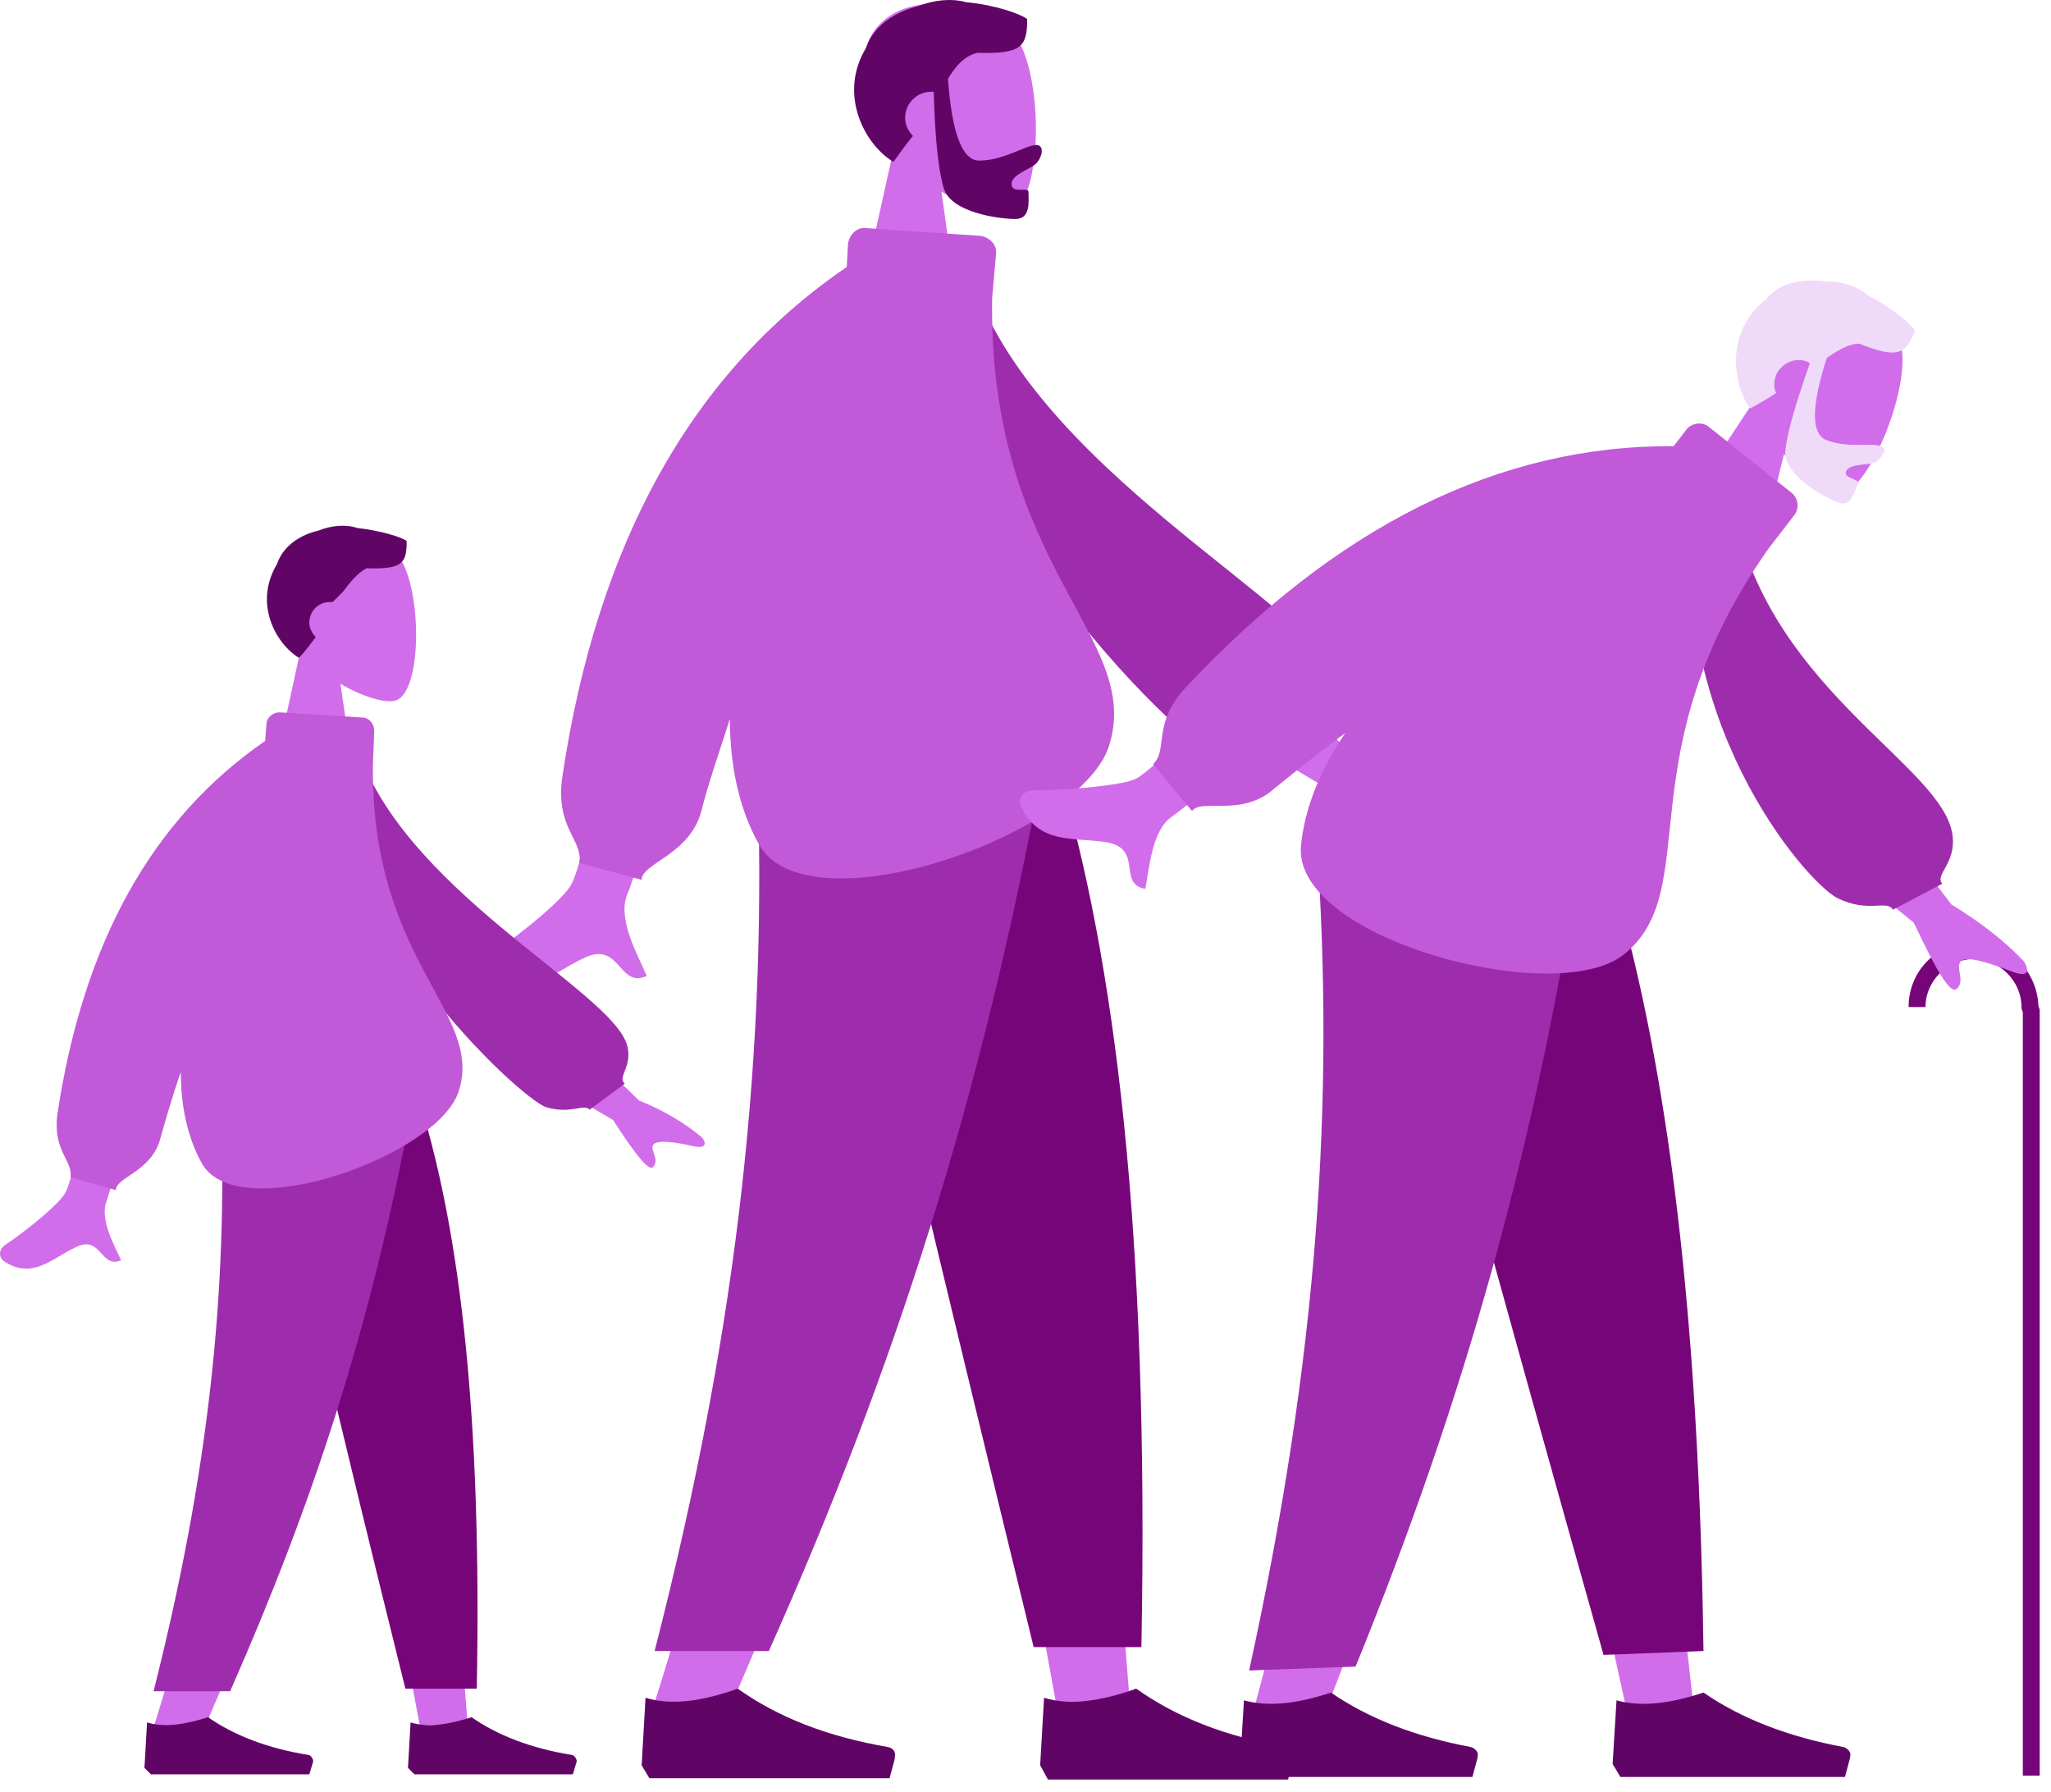 <svg width="158" height="138" viewBox="0 0 158 138" fill="none" xmlns="http://www.w3.org/2000/svg">
<path d="M63.829 58.969L75.729 100.169L81.329 131.069H87.029L81.329 58.969H63.829Z" fill="#D16DEA"/>
<path d="M58.428 58.969C59.228 80.369 58.928 92.069 58.728 93.969C58.529 95.869 57.529 108.969 50.228 131.769H56.129C65.728 109.869 69.028 96.869 70.129 93.969C71.228 91.069 74.428 79.469 79.228 58.969H58.428Z" fill="#D16DEA"/>
<path d="M63.529 58.969C66.629 73.169 72.029 95.769 79.629 126.869H87.929C88.529 94.969 85.929 73.969 81.429 58.969H63.529Z" fill="#77057A"/>
<path d="M58.329 58.969C59.129 80.369 57.029 101.469 50.429 127.169H59.229C68.829 105.669 75.629 84.669 80.329 58.969H58.329Z" fill="#9E2DAD"/>
<path d="M49.429 135.969L49.729 130.769C51.629 131.369 54.029 131.069 56.829 130.069C59.929 132.269 63.729 133.769 68.429 134.569C68.829 134.669 69.029 134.969 68.929 135.369C68.929 135.369 68.929 135.369 68.929 135.469L68.529 136.969H56.829H50.029L49.429 135.969Z" fill="#600566"/>
<path d="M80.129 135.969L80.429 130.769C82.329 131.369 84.729 131.069 87.529 130.069C90.629 132.269 94.429 133.769 99.129 134.569C99.529 134.669 99.729 134.969 99.629 135.369C99.629 135.369 99.629 135.369 99.629 135.469L99.229 137.069H87.529H80.729L80.129 135.969Z" fill="#600566"/>
<path d="M68.829 11.569C67.329 9.769 66.329 7.669 66.429 5.169C66.929 -1.831 76.629 -0.231 78.529 3.269C80.429 6.769 80.229 15.769 77.729 16.369C76.729 16.669 74.629 15.969 72.529 14.769L73.829 24.169H66.029L68.829 11.569Z" fill="#D16DEA"/>
<path d="M73.029 6.069C73.329 10.269 74.129 12.369 75.429 12.369C77.329 12.369 79.029 11.169 79.829 11.169C80.429 11.169 80.329 11.969 79.929 12.469C79.629 12.969 77.929 13.369 77.929 14.169C77.929 14.969 79.229 14.369 79.229 14.769C79.229 15.469 79.429 16.869 78.229 16.869C76.929 16.869 73.329 16.369 72.729 14.569C72.329 13.369 72.029 10.869 71.929 7.069C71.829 7.069 71.729 7.069 71.729 7.069C70.629 7.069 69.729 7.969 69.729 9.069C69.729 9.569 69.929 10.069 70.329 10.469C69.829 11.069 69.329 11.769 68.829 12.469C66.629 11.169 64.529 7.269 66.729 3.669C67.329 1.869 69.129 0.869 70.729 0.469C72.029 -0.031 73.329 -0.131 74.429 0.169C76.629 0.369 78.629 1.069 79.129 1.469C79.129 3.569 78.729 4.169 75.329 4.069C74.329 4.269 73.629 5.069 73.029 6.069Z" fill="#600566"/>
<path d="M95.129 49.269L104.329 58.269C107.029 59.369 109.229 60.669 110.929 62.069C111.329 62.569 111.729 63.469 109.929 63.069C108.129 62.669 106.229 62.369 105.829 62.969C105.529 63.569 106.529 64.469 105.829 65.269C105.429 65.769 104.029 64.169 101.629 60.369L92.029 54.669L95.129 49.269ZM49.929 41.169H57.029C51.629 58.769 48.729 68.069 48.329 68.869C47.529 70.769 49.129 73.569 49.829 75.169C47.629 76.169 47.829 72.469 45.029 73.769C42.429 74.969 40.529 77.169 37.529 75.269C37.129 75.069 36.729 74.169 37.729 73.569C40.129 71.969 43.629 69.069 44.029 68.069C44.829 66.769 46.729 57.769 49.929 41.169Z" fill="#D16DEA"/>
<path d="M71.728 20.869L74.528 20.369C78.928 36.069 101.829 46.769 103.229 52.669C103.729 54.869 102.229 55.869 103.029 56.569L99.329 59.269C98.728 58.569 97.428 59.869 94.629 58.969C91.829 57.969 71.728 39.469 71.728 20.869Z" fill="#9E2DAD"/>
<path d="M76.429 22.969C76.129 43.769 88.129 49.069 85.429 57.469C83.229 64.369 62.029 71.769 58.429 64.969C56.929 62.269 56.229 58.969 56.229 55.369C55.329 58.169 54.529 60.469 54.029 62.469C53.129 65.869 49.429 66.469 49.429 67.769L44.629 66.469C44.929 64.669 42.729 63.769 43.329 59.769C46.029 41.769 53.329 28.669 65.229 20.569L65.329 18.769C65.429 18.069 66.029 17.469 66.729 17.569L75.529 18.169C76.229 18.269 76.829 18.869 76.729 19.569L76.429 22.969Z" fill="#C159D8"/>
<path d="M20.628 85.169L28.528 112.469L32.328 132.869H36.028L32.328 85.169H20.628Z" fill="#D16DEA"/>
<path d="M17.128 85.169C17.729 99.369 17.428 107.069 17.328 108.369C17.229 109.669 16.529 118.269 11.729 133.369H15.629C21.928 118.869 24.128 110.269 24.928 108.369C25.729 106.469 27.828 98.769 30.928 85.169H17.128Z" fill="#D16DEA"/>
<path d="M20.529 85.169C22.629 94.569 26.129 109.569 31.229 130.069H36.729C37.129 108.969 35.429 95.069 32.429 85.169H20.529Z" fill="#77057A"/>
<path d="M17.029 85.169C17.529 99.369 16.129 113.269 11.829 130.269H17.729C24.029 115.969 28.629 102.169 31.729 85.169H17.029Z" fill="#9E2DAD"/>
<path d="M11.128 136.169L11.328 132.669C12.628 133.069 14.128 132.869 16.028 132.269C18.028 133.669 20.628 134.669 23.728 135.169C23.928 135.169 24.128 135.469 24.128 135.669L23.828 136.669H16.128H11.628L11.128 136.169Z" fill="#600566"/>
<path d="M31.429 136.169L31.629 132.669C32.929 133.069 34.429 132.869 36.329 132.269C38.329 133.669 40.929 134.669 44.029 135.169C44.229 135.169 44.429 135.469 44.429 135.669L44.129 136.669H36.429H31.929L31.429 136.169Z" fill="#600566"/>
<path d="M23.129 50.169C21.929 48.769 21.129 46.969 21.229 44.969C21.629 39.269 29.529 40.569 31.029 43.369C32.529 46.269 32.429 53.469 30.429 53.969C29.629 54.169 27.929 53.669 26.229 52.669L27.329 60.269H20.929L23.129 50.169Z" fill="#D16DEA"/>
<path d="M25.629 46.369C25.529 46.369 25.529 46.369 25.429 46.369C24.529 46.369 23.829 47.069 23.829 47.969C23.829 48.369 24.029 48.769 24.329 49.069C23.929 49.569 23.529 50.169 23.029 50.669C21.229 49.569 19.529 46.469 21.329 43.469C21.829 41.969 23.229 41.169 24.529 40.869C25.529 40.469 26.629 40.369 27.529 40.669C29.329 40.869 30.929 41.369 31.329 41.669C31.329 43.369 31.029 43.869 28.229 43.769C27.529 44.169 27.029 44.769 26.429 45.569" fill="#600566"/>
<path d="M42.429 78.169L49.229 84.769C51.229 85.569 52.829 86.569 54.029 87.569C54.329 87.869 54.629 88.569 53.329 88.269C52.029 87.969 50.629 87.769 50.329 88.169C50.029 88.569 50.829 89.269 50.329 89.869C50.029 90.269 49.029 89.069 47.229 86.269L40.229 82.169L42.429 78.169ZM9.329 72.169H14.529C10.529 85.069 8.429 91.769 8.229 92.469C7.629 93.869 8.829 95.969 9.329 97.069C7.729 97.769 7.829 95.069 5.829 96.069C3.929 96.969 2.529 98.569 0.329 97.169C0.029 96.969 -0.271 96.369 0.429 95.869C2.229 94.669 4.729 92.569 5.029 91.869C5.629 90.869 7.029 84.369 9.329 72.169Z" fill="#D16DEA"/>
<path d="M25.229 57.369L27.328 56.969C30.628 68.469 47.228 76.269 48.328 80.569C48.728 82.169 47.529 82.969 48.129 83.469L45.428 85.469C44.928 84.969 44.029 85.869 42.029 85.269C39.928 84.469 25.229 70.969 25.229 57.369Z" fill="#9E2DAD"/>
<path d="M28.729 58.869C28.529 74.069 37.329 77.969 35.329 84.069C33.729 89.069 18.229 94.569 15.529 89.569C14.429 87.569 13.929 85.169 13.929 82.569C13.229 84.569 12.729 86.369 12.329 87.769C11.629 90.269 8.929 90.669 8.929 91.669L5.429 90.669C5.629 89.369 4.029 88.669 4.429 85.769C6.429 72.569 11.729 63.069 20.429 57.069L20.529 55.769C20.529 55.269 21.029 54.869 21.529 54.869L27.929 55.269C28.429 55.269 28.829 55.769 28.829 56.269L28.729 58.869Z" fill="#C159D8"/>
<path d="M157.129 136.769H155.829V77.969L155.729 77.669V77.569C155.729 75.569 154.029 73.869 152.029 73.869C150.029 73.869 148.329 75.569 148.329 77.569H147.029C147.029 74.769 149.229 72.569 152.029 72.569C154.729 72.569 156.929 74.769 157.029 77.469L157.129 77.769V136.769Z" fill="#77057A"/>
<path d="M143.029 60.069L150.329 69.669C152.629 71.069 154.529 72.569 155.929 74.069C156.229 74.569 156.529 75.469 154.829 74.769C153.229 74.169 151.429 73.569 151.029 74.069C150.629 74.569 151.429 75.569 150.729 76.169C150.229 76.569 149.229 74.869 147.429 71.069L139.329 64.469L143.029 60.069Z" fill="#D16DEA"/>
<path d="M106.529 64.569L118.929 102.669L125.229 131.369L130.429 131.169L122.929 63.969L106.529 64.569Z" fill="#D16DEA"/>
<path d="M101.529 64.769C102.929 84.769 103.029 95.669 102.929 97.469C102.829 99.269 102.229 111.469 96.228 132.969L101.729 132.769C109.929 112.069 112.729 99.769 113.629 97.069C114.529 94.369 117.229 83.369 121.029 64.069L101.529 64.769Z" fill="#D16DEA"/>
<path d="M106.329 64.569C109.629 77.669 115.429 98.669 123.529 127.469L131.229 127.169C130.829 97.369 127.729 77.869 123.029 63.969L106.329 64.569Z" fill="#77057A"/>
<path d="M101.429 64.769C102.829 84.769 101.529 104.469 96.228 128.669L104.429 128.369C112.729 107.969 118.429 88.169 122.029 64.069L101.429 64.769Z" fill="#9E2DAD"/>
<path d="M95.529 135.869L95.829 130.969C97.629 131.469 99.829 131.269 102.529 130.369C105.429 132.369 109.029 133.769 113.329 134.569C113.629 134.669 113.929 134.969 113.829 135.269C113.829 135.269 113.829 135.269 113.829 135.369L113.429 136.869H102.529H96.129L95.529 135.869Z" fill="#600566"/>
<path d="M124.229 135.869L124.529 130.969C126.329 131.469 128.529 131.269 131.229 130.369C134.129 132.369 137.729 133.769 142.029 134.569C142.329 134.669 142.629 134.969 142.529 135.269C142.529 135.269 142.529 135.269 142.529 135.369L142.129 136.869H131.229H124.829L124.229 135.869Z" fill="#600566"/>
<path d="M135.129 30.869C134.429 28.769 134.329 26.569 135.329 24.569C138.229 18.669 146.029 23.369 146.529 27.069C146.929 30.769 143.629 38.469 141.329 38.169C140.429 38.069 138.829 36.769 137.429 34.969L135.329 43.569L128.529 40.869L135.129 30.869Z" fill="#D16DEA"/>
<path d="M140.729 27.569C139.529 31.269 139.529 33.369 140.629 33.869C142.329 34.569 144.129 34.069 144.929 34.369C145.429 34.569 145.029 35.169 144.529 35.569C144.029 35.869 142.529 35.669 142.229 36.269C141.929 36.869 143.329 36.869 143.129 37.269C142.829 37.869 142.629 39.169 141.529 38.669C140.429 38.269 137.429 36.569 137.529 34.769C137.629 33.569 138.229 31.369 139.429 27.969C139.329 27.969 139.329 27.869 139.229 27.869C138.329 27.469 137.229 27.969 136.829 28.869C136.629 29.369 136.629 29.869 136.829 30.269C136.229 30.669 135.529 31.069 134.829 31.469C133.429 29.569 132.929 25.469 136.029 23.069C137.129 21.669 139.029 21.469 140.629 21.669C141.929 21.669 143.129 22.069 143.929 22.769C145.729 23.669 147.229 24.969 147.529 25.469C146.829 27.269 146.229 27.669 143.229 26.469C142.529 26.469 141.729 26.869 140.729 27.569Z" fill="#EFDBF9"/>
<path d="M106.129 42.269L111.629 46.069C98.129 56.769 91.029 62.369 90.329 62.869C88.729 63.869 88.529 66.969 88.229 68.469C86.029 68.069 88.129 65.369 85.229 64.869C82.629 64.469 80.029 65.069 78.629 62.069C78.429 61.669 78.629 60.869 79.729 60.869C82.429 60.869 86.629 60.469 87.529 59.969C88.729 59.369 94.929 53.469 106.129 42.269Z" fill="#D16DEA"/>
<path d="M130.629 37.869L133.329 37.769C135.329 52.869 149.929 58.869 150.429 64.469C150.629 66.569 149.029 67.369 149.629 68.069L145.829 70.069C145.329 69.269 143.929 70.369 141.529 69.169C139.029 67.869 128.029 55.069 130.629 37.869Z" fill="#9E2DAD"/>
<path d="M136.229 42.269C125.029 58.169 131.429 68.569 125.029 73.569C119.729 77.669 99.429 72.269 100.229 65.069C100.529 62.169 101.729 59.269 103.629 56.469C101.429 58.069 99.629 59.569 98.129 60.769C95.629 62.969 92.529 61.469 91.829 62.469L88.829 58.869C90.029 57.669 88.729 55.769 91.329 52.969C102.929 40.569 115.429 34.269 128.929 34.369L129.929 33.069C130.329 32.569 131.129 32.469 131.629 32.869L138.029 37.969C138.529 38.369 138.629 39.169 138.229 39.669L136.229 42.269Z" fill="#C159D8"/>
</svg>